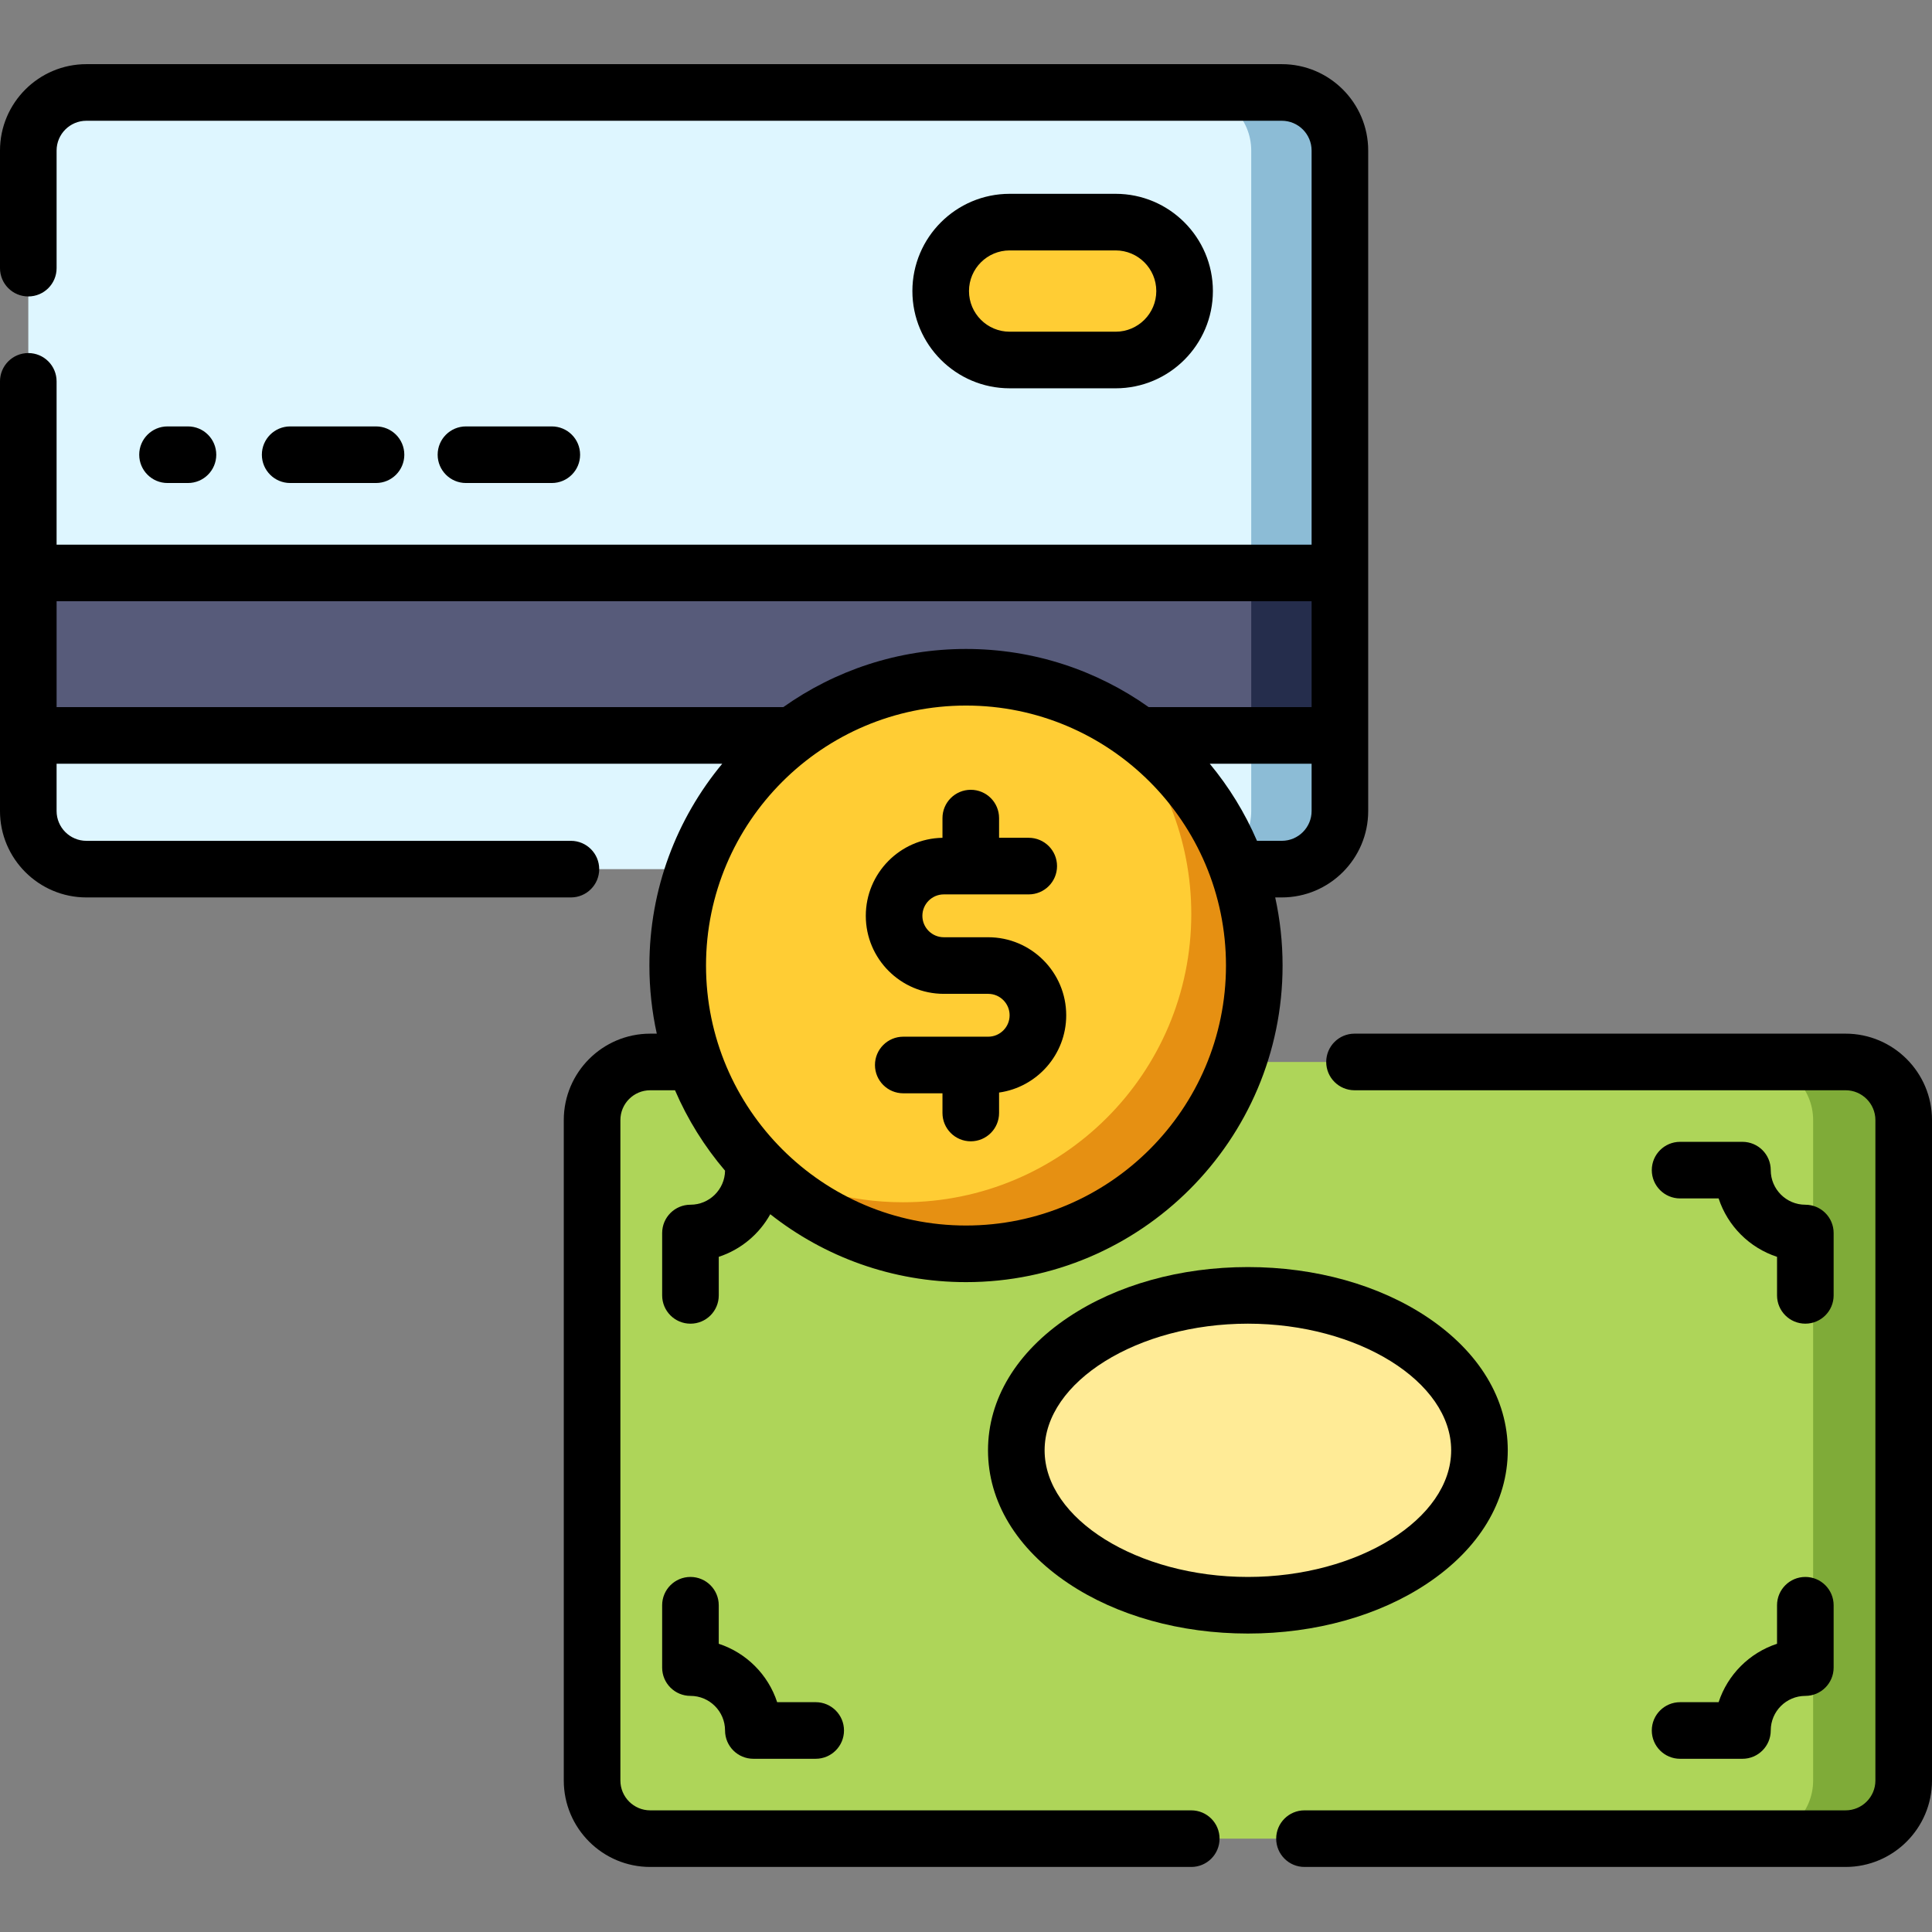 <svg id="icon" height="512pt" viewBox="0 -17 512 512" width="512pt" xmlns="http://www.w3.org/2000/svg"><rect x="0" y="-17" width="512" height="512" fill="#808080" stroke="none"/><path d="m7.5 22.902v175.027c0 8.504 6.895 15.402 15.402 15.402h316.785c8.508 0 15.402-6.898 15.402-15.402v-175.027c0-8.508-6.895-15.406-15.402-15.406h-316.785c-8.508 0-15.402 6.898-15.402 15.406zm0 0" fill="#def6ff"/><path d="m339.688 7.496h-23.5c8.508 0 15.402 6.898 15.402 15.406v175.027c0 8.504-6.895 15.402-15.402 15.402h23.5c8.508 0 15.402-6.898 15.402-15.402v-175.027c0-8.508-6.895-15.406-15.402-15.406zm0 0" fill="#8cbcd6"/><path d="m7.5 134.844h347.59v43.055h-347.59zm0 0" fill="#575b7a"/><path d="m331.59 134.844h23.5v43.055h-23.5zm0 0" fill="#252d4c"/><path d="m295.66 78.406h-28.098c-10.09 0-18.27-8.18-18.27-18.27 0-10.094 8.18-18.273 18.27-18.273h28.098c10.09 0 18.273 8.18 18.273 18.273 0 10.09-8.184 18.27-18.273 18.27zm0 0" fill="#ffcd34"/><path d="m156.91 279.836v175.023c0 8.508 6.895 15.406 15.402 15.406h316.785c8.508 0 15.402-6.898 15.402-15.406v-175.023c0-8.508-6.895-15.406-15.402-15.406h-316.785c-8.508 0-15.402 6.898-15.402 15.406zm0 0" fill="#aed559"/><path d="m489.098 264.43h-24c8.508 0 15.402 6.898 15.402 15.406v175.023c0 8.508-6.895 15.406-15.402 15.406h24c8.508 0 15.402-6.898 15.402-15.406v-175.023c0-8.508-6.895-15.406-15.402-15.406zm0 0" fill="#7fab38"/><path d="m392.074 367.348c0-22.676-27.477-41.062-61.371-41.062s-61.371 18.387-61.371 41.062c0 22.676 27.477 41.059 61.371 41.059s61.371-18.383 61.371-41.059zm0 0" fill="#ffeb96"/><path d="m332.398 238.883c0 42.191-34.203 76.398-76.398 76.398s-76.398-34.207-76.398-76.398c0-42.195 34.203-76.402 76.398-76.402s76.398 34.207 76.398 76.402zm0 0" fill="#ffcd34"/><path d="m295.512 173.484c12.531 13.609 20.191 31.773 20.191 51.73 0 42.195-34.203 76.398-76.398 76.398-14.461 0-27.98-4.02-39.512-11 13.965 15.16 33.973 24.668 56.207 24.668 42.195 0 76.398-34.207 76.398-76.398 0-27.734-14.777-52.016-36.887-65.398zm0 0" fill="#e69012"/><path d="m49.812 111.004c4.145 0 7.5-3.359 7.5-7.5 0-4.145-3.355-7.5-7.5-7.5h-5.418c-4.141 0-7.5 3.355-7.5 7.5 0 4.141 3.359 7.5 7.5 7.5zm0 0"/><path d="m99.648 111.004c4.141 0 7.5-3.359 7.5-7.5 0-4.145-3.359-7.5-7.5-7.5h-22.75c-4.145 0-7.5 3.355-7.5 7.5 0 4.141 3.355 7.5 7.5 7.5zm0 0"/><path d="m146.234 111.004c4.145 0 7.5-3.359 7.5-7.5 0-4.145-3.355-7.5-7.5-7.5h-22.75c-4.145 0-7.5 3.355-7.5 7.5 0 4.141 3.355 7.5 7.5 7.5zm0 0"/><path d="m295.66 85.906c14.211 0 25.77-11.562 25.77-25.773 0-14.207-11.559-25.77-25.77-25.77h-28.098c-14.211 0-25.77 11.559-25.77 25.77 0 14.211 11.562 25.77 25.77 25.77h28.098zm-38.867-25.773c0-5.938 4.832-10.77 10.77-10.77h28.098c5.938 0 10.77 4.832 10.77 10.77 0 5.941-4.828 10.773-10.77 10.773h-28.098c-5.938 0-10.77-4.832-10.77-10.773zm0 0"/><path d="m489.098 256.93h-130.137c-4.141 0-7.5 3.359-7.5 7.5 0 4.141 3.359 7.5 7.5 7.5h130.137c4.355 0 7.902 3.547 7.902 7.902v175.027c0 4.359-3.547 7.902-7.902 7.902h-143.395c-4.141 0-7.5 3.359-7.5 7.5 0 4.145 3.359 7.5 7.5 7.5h143.395c12.629 0 22.902-10.273 22.902-22.902v-175.027c0-12.629-10.273-22.902-22.902-22.902zm0 0"/><path d="m315.699 462.762h-143.391c-4.355 0-7.898-3.547-7.898-7.902v-175.031c0-4.355 3.543-7.898 7.898-7.898h6.578c3.348 7.781 7.84 14.957 13.262 21.316-.078 4.984-4.16 9.016-9.168 9.016-4.141 0-7.5 3.355-7.5 7.5v16.527c0 4.145 3.359 7.5 7.5 7.5 4.145 0 7.5-3.355 7.5-7.5v-10.219c5.844-1.91 10.715-5.996 13.652-11.289 14.285 11.266 32.305 17.996 51.867 17.996 46.262 0 83.898-37.637 83.898-83.898 0-6.195-.676-12.234-1.953-18.051h1.746c12.625 0 22.898-10.27 22.898-22.898v-175.031c0-12.625-10.273-22.898-22.898-22.898h-316.793c-12.625 0-22.898 10.273-22.898 22.898v31.16c0 4.145 3.355 7.5 7.5 7.5s7.5-3.355 7.5-7.5v-31.16c0-4.355 3.543-7.898 7.898-7.898h316.793c4.355 0 7.898 3.543 7.898 7.898v104.441h-332.59v-43.277c0-4.141-3.355-7.5-7.5-7.5s-7.5 3.359-7.5 7.5v113.863c0 12.629 10.273 22.902 22.902 22.902h128.395c4.141 0 7.5-3.355 7.5-7.5 0-4.141-3.359-7.5-7.5-7.5h-128.395c-4.355 0-7.902-3.543-7.902-7.902v-12.527h176.402c-12.051 14.531-19.301 33.176-19.301 53.48 0 6.195.676 12.234 1.957 18.051h-1.75c-12.625 0-22.898 10.273-22.898 22.898v175.031c0 12.629 10.273 22.902 22.898 22.902h143.391c4.145 0 7.5-3.359 7.5-7.5 0-4.145-3.355-7.5-7.5-7.5zm23.992-256.934h-6.578c-3.191-7.418-7.426-14.293-12.516-20.43h26.992v12.531c0 4.355-3.543 7.898-7.898 7.898zm-324.691-63.488h332.59v28.059h-43.168c-13.688-9.707-30.402-15.418-48.422-15.418s-34.734 5.711-48.422 15.418h-192.578zm241 27.641c37.992 0 68.898 30.91 68.898 68.898 0 37.992-30.906 68.898-68.898 68.898s-68.898-30.906-68.898-68.898c0-37.992 30.906-68.898 68.898-68.898zm0 0"/><path d="m399.574 367.348c0-13.551-7.562-26.078-21.305-35.27-12.812-8.57-29.703-13.293-47.566-13.293-17.859 0-34.754 4.723-47.566 13.293-13.738 9.191-21.305 21.719-21.305 35.27 0 13.551 7.566 26.074 21.305 35.266 12.812 8.574 29.707 13.293 47.566 13.293 17.863 0 34.758-4.719 47.566-13.293 13.742-9.191 21.305-21.715 21.305-35.266zm-68.871 33.559c-29.199 0-53.871-15.371-53.871-33.562s24.672-33.559 53.871-33.559c29.203 0 53.871 15.367 53.871 33.559 0 18.195-24.668 33.562-53.871 33.562zm0 0"/><path d="m478.434 333.785c4.141 0 7.5-3.355 7.5-7.5v-16.52c0-4.145-3.359-7.5-7.5-7.5-5.055 0-9.168-4.113-9.168-9.168 0-4.145-3.359-7.5-7.5-7.5h-16.523c-4.141 0-7.5 3.355-7.5 7.5 0 4.141 3.359 7.5 7.5 7.5h10.211c2.391 7.305 8.176 13.086 15.48 15.477v10.211c0 4.145 3.355 7.5 7.5 7.5zm0 0"/><path d="m445.242 449.098h16.523c4.141 0 7.5-3.359 7.5-7.5 0-5.059 4.113-9.168 9.168-9.168 4.141 0 7.5-3.359 7.5-7.5v-16.523c0-4.141-3.359-7.5-7.5-7.5-4.145 0-7.5 3.359-7.5 7.5v10.211c-7.305 2.391-13.09 8.172-15.48 15.48h-10.211c-4.141 0-7.5 3.355-7.5 7.5 0 4.141 3.359 7.5 7.5 7.5zm0 0"/><path d="m182.977 400.906c-4.141 0-7.5 3.359-7.5 7.5v16.52c0 4.145 3.359 7.5 7.5 7.5 5.055 0 9.168 4.113 9.168 9.168 0 4.145 3.359 7.5 7.5 7.5h16.523c4.141 0 7.5-3.355 7.5-7.5 0-4.141-3.359-7.5-7.5-7.5h-10.215c-2.387-7.305-8.172-13.086-15.477-15.477v-10.211c0-4.141-3.359-7.5-7.5-7.5zm0 0"/><path d="m250.121 246.379h11.758c3.133 0 5.68 2.547 5.68 5.68 0 3.129-2.547 5.676-5.68 5.676h-22.504c-4.141 0-7.5 3.359-7.5 7.5 0 4.145 3.359 7.5 7.5 7.5h10.391v5.223c0 4.141 3.359 7.5 7.5 7.5 4.145 0 7.5-3.359 7.5-7.5v-5.422c10.043-1.41 17.793-10.055 17.793-20.477 0-11.402-9.277-20.68-20.68-20.68h-11.758c-3.133 0-5.68-2.547-5.68-5.676 0-3.133 2.547-5.68 5.68-5.68h22.504c4.141 0 7.5-3.355 7.5-7.5 0-4.141-3.359-7.5-7.5-7.5h-7.859v-5.219c0-4.145-3.355-7.5-7.5-7.5-4.141 0-7.5 3.355-7.5 7.5v5.223c-11.238.191-20.32 9.391-20.32 20.676-.004 11.402 9.273 20.676 20.676 20.676zm0 0"/></svg>
